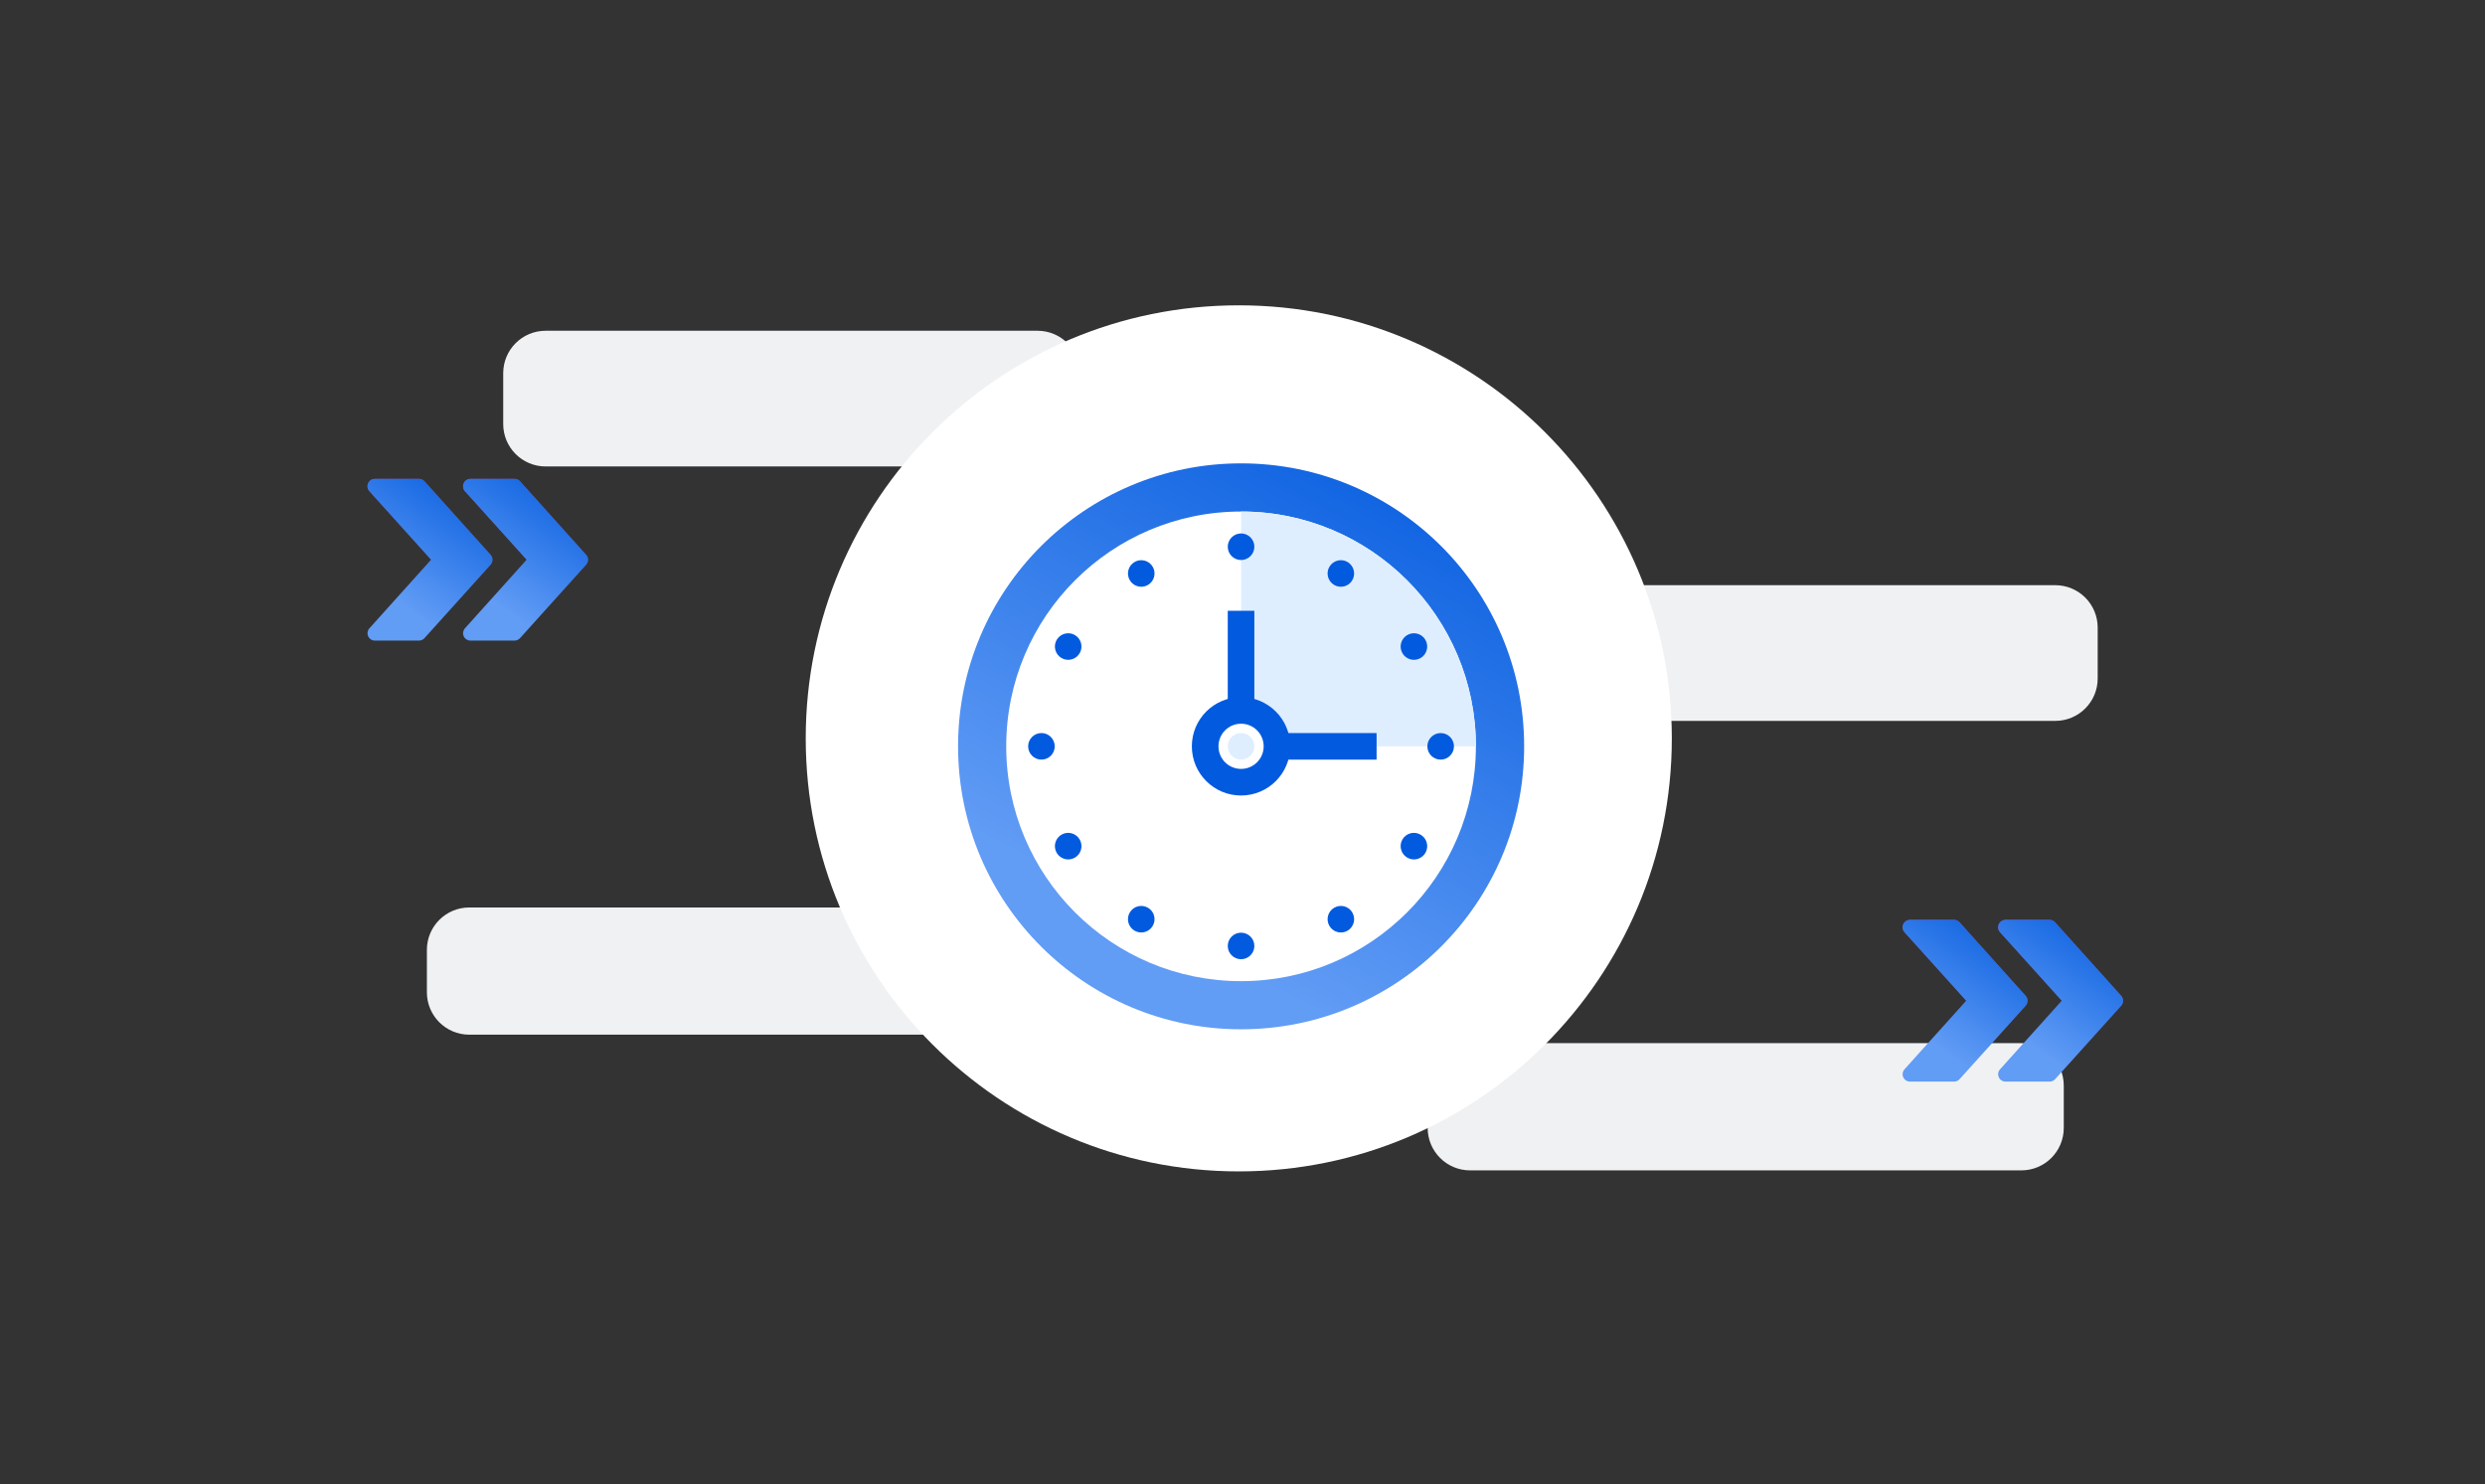 <svg width="293" height="175" viewBox="0 0 293 175" fill="none" xmlns="http://www.w3.org/2000/svg">
<rect x="0" y="0" width="293" height="175" fill="#333333" stroke="none"/>
<path d="M122.333 39H64.333C61.572 39 59.333 41.239 59.333 44V50C59.333 52.761 61.572 55 64.333 55H122.333C125.095 55 127.333 52.761 127.333 50V44C127.333 41.239 125.095 39 122.333 39Z" fill="#EFF1F3"/>
<path d="M242.333 69H184.333C181.572 69 179.333 71.239 179.333 74V80C179.333 82.761 181.572 85 184.333 85H242.333C245.095 85 247.333 82.761 247.333 80V74C247.333 71.239 245.095 69 242.333 69Z" fill="#EFF1F3"/>
<path d="M176.333 107H55.333C52.572 107 50.333 109.239 50.333 112V117C50.333 119.761 52.572 122 55.333 122H176.333C179.095 122 181.333 119.761 181.333 117V112C181.333 109.239 179.095 107 176.333 107Z" fill="#EFF1F3"/>
<path d="M238.333 123H173.333C170.572 123 168.333 125.239 168.333 128V133C168.333 135.761 170.572 138 173.333 138H238.333C241.095 138 243.333 135.761 243.333 133V128C243.333 125.239 241.095 123 238.333 123Z" fill="#EFF1F3"/>
<path d="M146.061 138.12C174.26 138.12 197.121 115.26 197.121 87.06C197.121 58.861 174.26 36 146.061 36C117.861 36 95.001 58.861 95.001 87.06C95.001 115.26 117.861 138.12 146.061 138.12Z" fill="white"/>
<mask id="mask0_1_97" style="mask-type:luminance" maskUnits="userSpaceOnUse" x="109" y="51" width="75" height="74">
<path d="M183.333 51H109.333V125H183.333V51Z" fill="white"/>
</mask>
<g mask="url(#mask0_1_97)">
<path d="M146.331 54.636C127.906 54.636 112.964 69.564 112.964 88.001C112.964 106.435 127.906 121.364 146.331 121.364C164.773 121.364 179.709 106.435 179.709 88.001C179.709 69.564 164.773 54.636 146.331 54.636Z" fill="url(#paint0_linear_1_97)"/>
<path d="M174.019 88.002C174.019 103.291 161.62 115.689 146.332 115.689C131.04 115.689 118.641 103.291 118.641 88.002C118.641 72.711 131.04 60.314 146.332 60.314C161.62 60.314 174.019 72.711 174.019 88.002Z" fill="white"/>
<path d="M146.338 60.314V87.999H174.021C174.018 72.71 161.624 60.315 146.338 60.314Z" fill="#DEEEFF"/>
<path d="M144.762 72.018H147.896V84.558H144.762V72.018ZM149.775 86.435H162.31V89.569H149.775V86.435Z" fill="#025ADE"/>
<path d="M152.126 87.998C152.126 91.203 149.531 93.799 146.327 93.799C143.123 93.799 140.528 91.203 140.528 87.998C140.528 84.794 143.123 82.201 146.327 82.201C149.531 82.201 152.126 84.794 152.126 87.998Z" fill="#025ADE"/>
<path d="M148.996 87.998C148.996 89.472 147.802 90.663 146.331 90.663C144.86 90.663 143.667 89.472 143.667 87.998C143.667 86.528 144.86 85.333 146.331 85.333C147.802 85.332 148.996 86.528 148.996 87.998Z" fill="white"/>
<path d="M147.897 87.999C147.897 88.862 147.193 89.568 146.33 89.568C145.465 89.568 144.762 88.862 144.762 87.999C144.762 87.136 145.465 86.434 146.33 86.434C147.193 86.434 147.897 87.136 147.897 87.999Z" fill="#DEEEFF"/>
<path d="M146.332 66.033C145.468 66.033 144.762 65.332 144.762 64.467C144.762 63.6 145.468 62.899 146.332 62.899C147.194 62.899 147.897 63.6 147.897 64.467C147.897 65.332 147.194 66.033 146.332 66.033ZM135.346 68.977C134.595 69.407 133.639 69.153 133.205 68.403C132.77 67.652 133.031 66.694 133.781 66.262C134.527 65.831 135.487 66.085 135.918 66.835C136.353 67.585 136.092 68.545 135.346 68.977ZM127.303 77.017C126.874 77.766 125.914 78.024 125.163 77.59C124.414 77.157 124.159 76.197 124.589 75.45C125.022 74.702 125.981 74.444 126.731 74.876C127.48 75.31 127.736 76.27 127.303 77.017ZM124.359 88.002C124.361 88.864 123.66 89.569 122.794 89.568C121.925 89.568 121.227 88.864 121.227 88.002C121.227 87.139 121.929 86.434 122.794 86.434C123.66 86.434 124.359 87.139 124.359 88.002ZM127.303 98.986C127.738 99.734 127.482 100.694 126.731 101.128C125.981 101.561 125.022 101.301 124.589 100.552C124.159 99.803 124.414 98.844 125.163 98.413C125.914 97.979 126.872 98.236 127.303 98.986ZM135.346 107.03C136.095 107.456 136.353 108.418 135.918 109.167C135.485 109.918 134.528 110.173 133.781 109.741C133.031 109.307 132.769 108.348 133.206 107.6C133.639 106.85 134.596 106.595 135.346 107.03ZM146.331 109.973C147.194 109.971 147.897 110.669 147.897 111.538C147.897 112.406 147.194 113.103 146.332 113.105C145.468 113.103 144.762 112.404 144.762 111.538C144.762 110.67 145.463 109.972 146.331 109.973ZM157.317 107.03C158.064 106.594 159.023 106.848 159.454 107.6C159.884 108.351 159.624 109.307 158.887 109.741C158.137 110.174 157.177 109.918 156.742 109.167C156.309 108.418 156.569 107.458 157.317 107.03ZM165.354 98.986C165.784 98.236 166.74 97.979 167.493 98.415C168.243 98.846 168.499 99.803 168.072 100.551C167.97 100.729 167.834 100.886 167.67 101.011C167.507 101.137 167.321 101.229 167.122 101.283C166.923 101.337 166.715 101.35 166.511 101.324C166.307 101.297 166.11 101.231 165.931 101.127C165.183 100.694 164.922 99.735 165.354 98.986ZM168.297 88.002C168.297 87.139 168.996 86.434 169.865 86.437C170.734 86.434 171.433 87.139 171.433 88.001C171.433 88.864 170.733 89.568 169.865 89.568C168.996 89.568 168.297 88.865 168.297 88.002ZM165.354 77.018C164.922 76.27 165.179 75.312 165.931 74.876C166.686 74.445 167.641 74.702 168.069 75.449C168.499 76.198 168.243 77.158 167.501 77.59C166.743 78.022 165.788 77.768 165.354 77.018ZM157.317 68.977C156.569 68.545 156.308 67.587 156.742 66.835C157.181 66.085 158.137 65.831 158.879 66.26C159.623 66.695 159.884 67.653 159.454 68.403C159.028 69.152 158.065 69.407 157.317 68.977Z" fill="#025ADE"/>
</g>
<path d="M250.111 117.421L242.311 108.755C242.145 108.571 241.913 108.467 241.666 108.467H236.467C236.299 108.467 236.136 108.516 235.995 108.607C235.854 108.698 235.743 108.828 235.675 108.98C235.536 109.294 235.593 109.66 235.822 109.913L243.1 118L235.822 126.086C235.593 126.34 235.534 126.706 235.675 127.018C235.815 127.332 236.125 127.533 236.467 127.533H241.666C241.913 127.533 242.145 127.427 242.311 127.247L250.111 118.581C250.407 118.251 250.407 117.749 250.111 117.421Z" fill="url(#paint1_linear_1_97)"/>
<path d="M250.111 117.421L242.311 108.755C242.145 108.571 241.913 108.467 241.666 108.467H236.467C236.299 108.467 236.136 108.516 235.995 108.607C235.854 108.698 235.743 108.828 235.675 108.98C235.536 109.294 235.593 109.66 235.822 109.913L243.1 118L235.822 126.086C235.593 126.34 235.534 126.706 235.675 127.018C235.815 127.332 236.125 127.533 236.467 127.533H241.666C241.913 127.533 242.145 127.427 242.311 127.247L250.111 118.581C250.407 118.251 250.407 117.749 250.111 117.421Z" fill="url(#paint2_linear_1_97)"/>
<path d="M238.845 117.421L231.045 108.755C230.879 108.571 230.646 108.467 230.4 108.467H225.201C225.033 108.467 224.869 108.516 224.729 108.607C224.588 108.698 224.477 108.828 224.409 108.98C224.27 109.294 224.327 109.66 224.556 109.913L231.834 118L224.556 126.086C224.327 126.34 224.268 126.706 224.409 127.018C224.549 127.332 224.859 127.533 225.201 127.533H230.4C230.646 127.533 230.879 127.427 231.045 127.247L238.845 118.581C239.141 118.251 239.141 117.749 238.845 117.421Z" fill="url(#paint3_linear_1_97)"/>
<path d="M238.845 117.421L231.045 108.755C230.879 108.571 230.646 108.467 230.4 108.467H225.201C225.033 108.467 224.869 108.516 224.729 108.607C224.588 108.698 224.477 108.828 224.409 108.98C224.27 109.294 224.327 109.66 224.556 109.913L231.834 118L224.556 126.086C224.327 126.34 224.268 126.706 224.409 127.018C224.549 127.332 224.859 127.533 225.201 127.533H230.4C230.646 127.533 230.879 127.427 231.045 127.247L238.845 118.581C239.141 118.251 239.141 117.749 238.845 117.421Z" fill="url(#paint4_linear_1_97)"/>
<path d="M69.111 65.421L61.312 56.755C61.145 56.571 60.913 56.467 60.667 56.467H55.467C55.3 56.467 55.136 56.516 54.995 56.607C54.855 56.698 54.744 56.828 54.675 56.98C54.536 57.294 54.594 57.66 54.822 57.913L62.1 66L54.822 74.085C54.594 74.34 54.535 74.706 54.675 75.018C54.815 75.332 55.126 75.533 55.467 75.533H60.667C60.913 75.533 61.145 75.427 61.312 75.247L69.111 66.581C69.408 66.251 69.408 65.749 69.111 65.421Z" fill="url(#paint5_linear_1_97)"/>
<path d="M69.111 65.421L61.312 56.755C61.145 56.571 60.913 56.467 60.667 56.467H55.467C55.3 56.467 55.136 56.516 54.995 56.607C54.855 56.698 54.744 56.828 54.675 56.98C54.536 57.294 54.594 57.66 54.822 57.913L62.1 66L54.822 74.085C54.594 74.34 54.535 74.706 54.675 75.018C54.815 75.332 55.126 75.533 55.467 75.533H60.667C60.913 75.533 61.145 75.427 61.312 75.247L69.111 66.581C69.408 66.251 69.408 65.749 69.111 65.421Z" fill="url(#paint6_linear_1_97)"/>
<path d="M57.845 65.421L50.045 56.755C49.879 56.571 49.647 56.467 49.401 56.467H44.201C44.034 56.467 43.87 56.516 43.729 56.607C43.589 56.698 43.477 56.828 43.409 56.98C43.27 57.294 43.327 57.66 43.556 57.913L50.834 66L43.556 74.085C43.327 74.34 43.269 74.706 43.409 75.018C43.549 75.332 43.859 75.533 44.201 75.533H49.401C49.647 75.533 49.879 75.427 50.045 75.247L57.845 66.581C58.141 66.251 58.141 65.749 57.845 65.421Z" fill="url(#paint7_linear_1_97)"/>
<path d="M57.845 65.421L50.045 56.755C49.879 56.571 49.647 56.467 49.401 56.467H44.201C44.034 56.467 43.87 56.516 43.729 56.607C43.589 56.698 43.477 56.828 43.409 56.98C43.27 57.294 43.327 57.66 43.556 57.913L50.834 66L43.556 74.085C43.327 74.34 43.269 74.706 43.409 75.018C43.549 75.332 43.859 75.533 44.201 75.533H49.401C49.647 75.533 49.879 75.427 50.045 75.247L57.845 66.581C58.141 66.251 58.141 65.749 57.845 65.421Z" fill="url(#paint8_linear_1_97)"/>
<defs>
<linearGradient id="paint0_linear_1_97" x1="179.709" y1="54.636" x2="147.847" y2="115.308" gradientUnits="userSpaceOnUse">
<stop stop-color="#025ADE"/>
<stop offset="1" stop-color="#619CF5"/>
</linearGradient>
<linearGradient id="paint1_linear_1_97" x1="242.966" y1="108.467" x2="242.966" y2="127.533" gradientUnits="userSpaceOnUse">
<stop stop-color="#9655CE"/>
<stop offset="1" stop-color="#9655CE" stop-opacity="0"/>
</linearGradient>
<linearGradient id="paint2_linear_1_97" x1="250.333" y1="108.467" x2="240.051" y2="123.594" gradientUnits="userSpaceOnUse">
<stop stop-color="#025ADE"/>
<stop offset="1" stop-color="#619CF5"/>
</linearGradient>
<linearGradient id="paint3_linear_1_97" x1="231.7" y1="108.467" x2="231.7" y2="127.533" gradientUnits="userSpaceOnUse">
<stop stop-color="#9655CE"/>
<stop offset="1" stop-color="#9655CE" stop-opacity="0"/>
</linearGradient>
<linearGradient id="paint4_linear_1_97" x1="239.067" y1="108.467" x2="228.785" y2="123.594" gradientUnits="userSpaceOnUse">
<stop stop-color="#025ADE"/>
<stop offset="1" stop-color="#619CF5"/>
</linearGradient>
<linearGradient id="paint5_linear_1_97" x1="61.967" y1="56.467" x2="61.967" y2="75.533" gradientUnits="userSpaceOnUse">
<stop stop-color="#9655CE"/>
<stop offset="1" stop-color="#9655CE" stop-opacity="0"/>
</linearGradient>
<linearGradient id="paint6_linear_1_97" x1="69.334" y1="56.467" x2="59.051" y2="71.594" gradientUnits="userSpaceOnUse">
<stop stop-color="#025ADE"/>
<stop offset="1" stop-color="#619CF5"/>
</linearGradient>
<linearGradient id="paint7_linear_1_97" x1="50.7" y1="56.467" x2="50.7" y2="75.533" gradientUnits="userSpaceOnUse">
<stop stop-color="#9655CE"/>
<stop offset="1" stop-color="#9655CE" stop-opacity="0"/>
</linearGradient>
<linearGradient id="paint8_linear_1_97" x1="58.067" y1="56.467" x2="47.785" y2="71.594" gradientUnits="userSpaceOnUse">
<stop stop-color="#025ADE"/>
<stop offset="1" stop-color="#619CF5"/>
</linearGradient>
</defs>
</svg>
